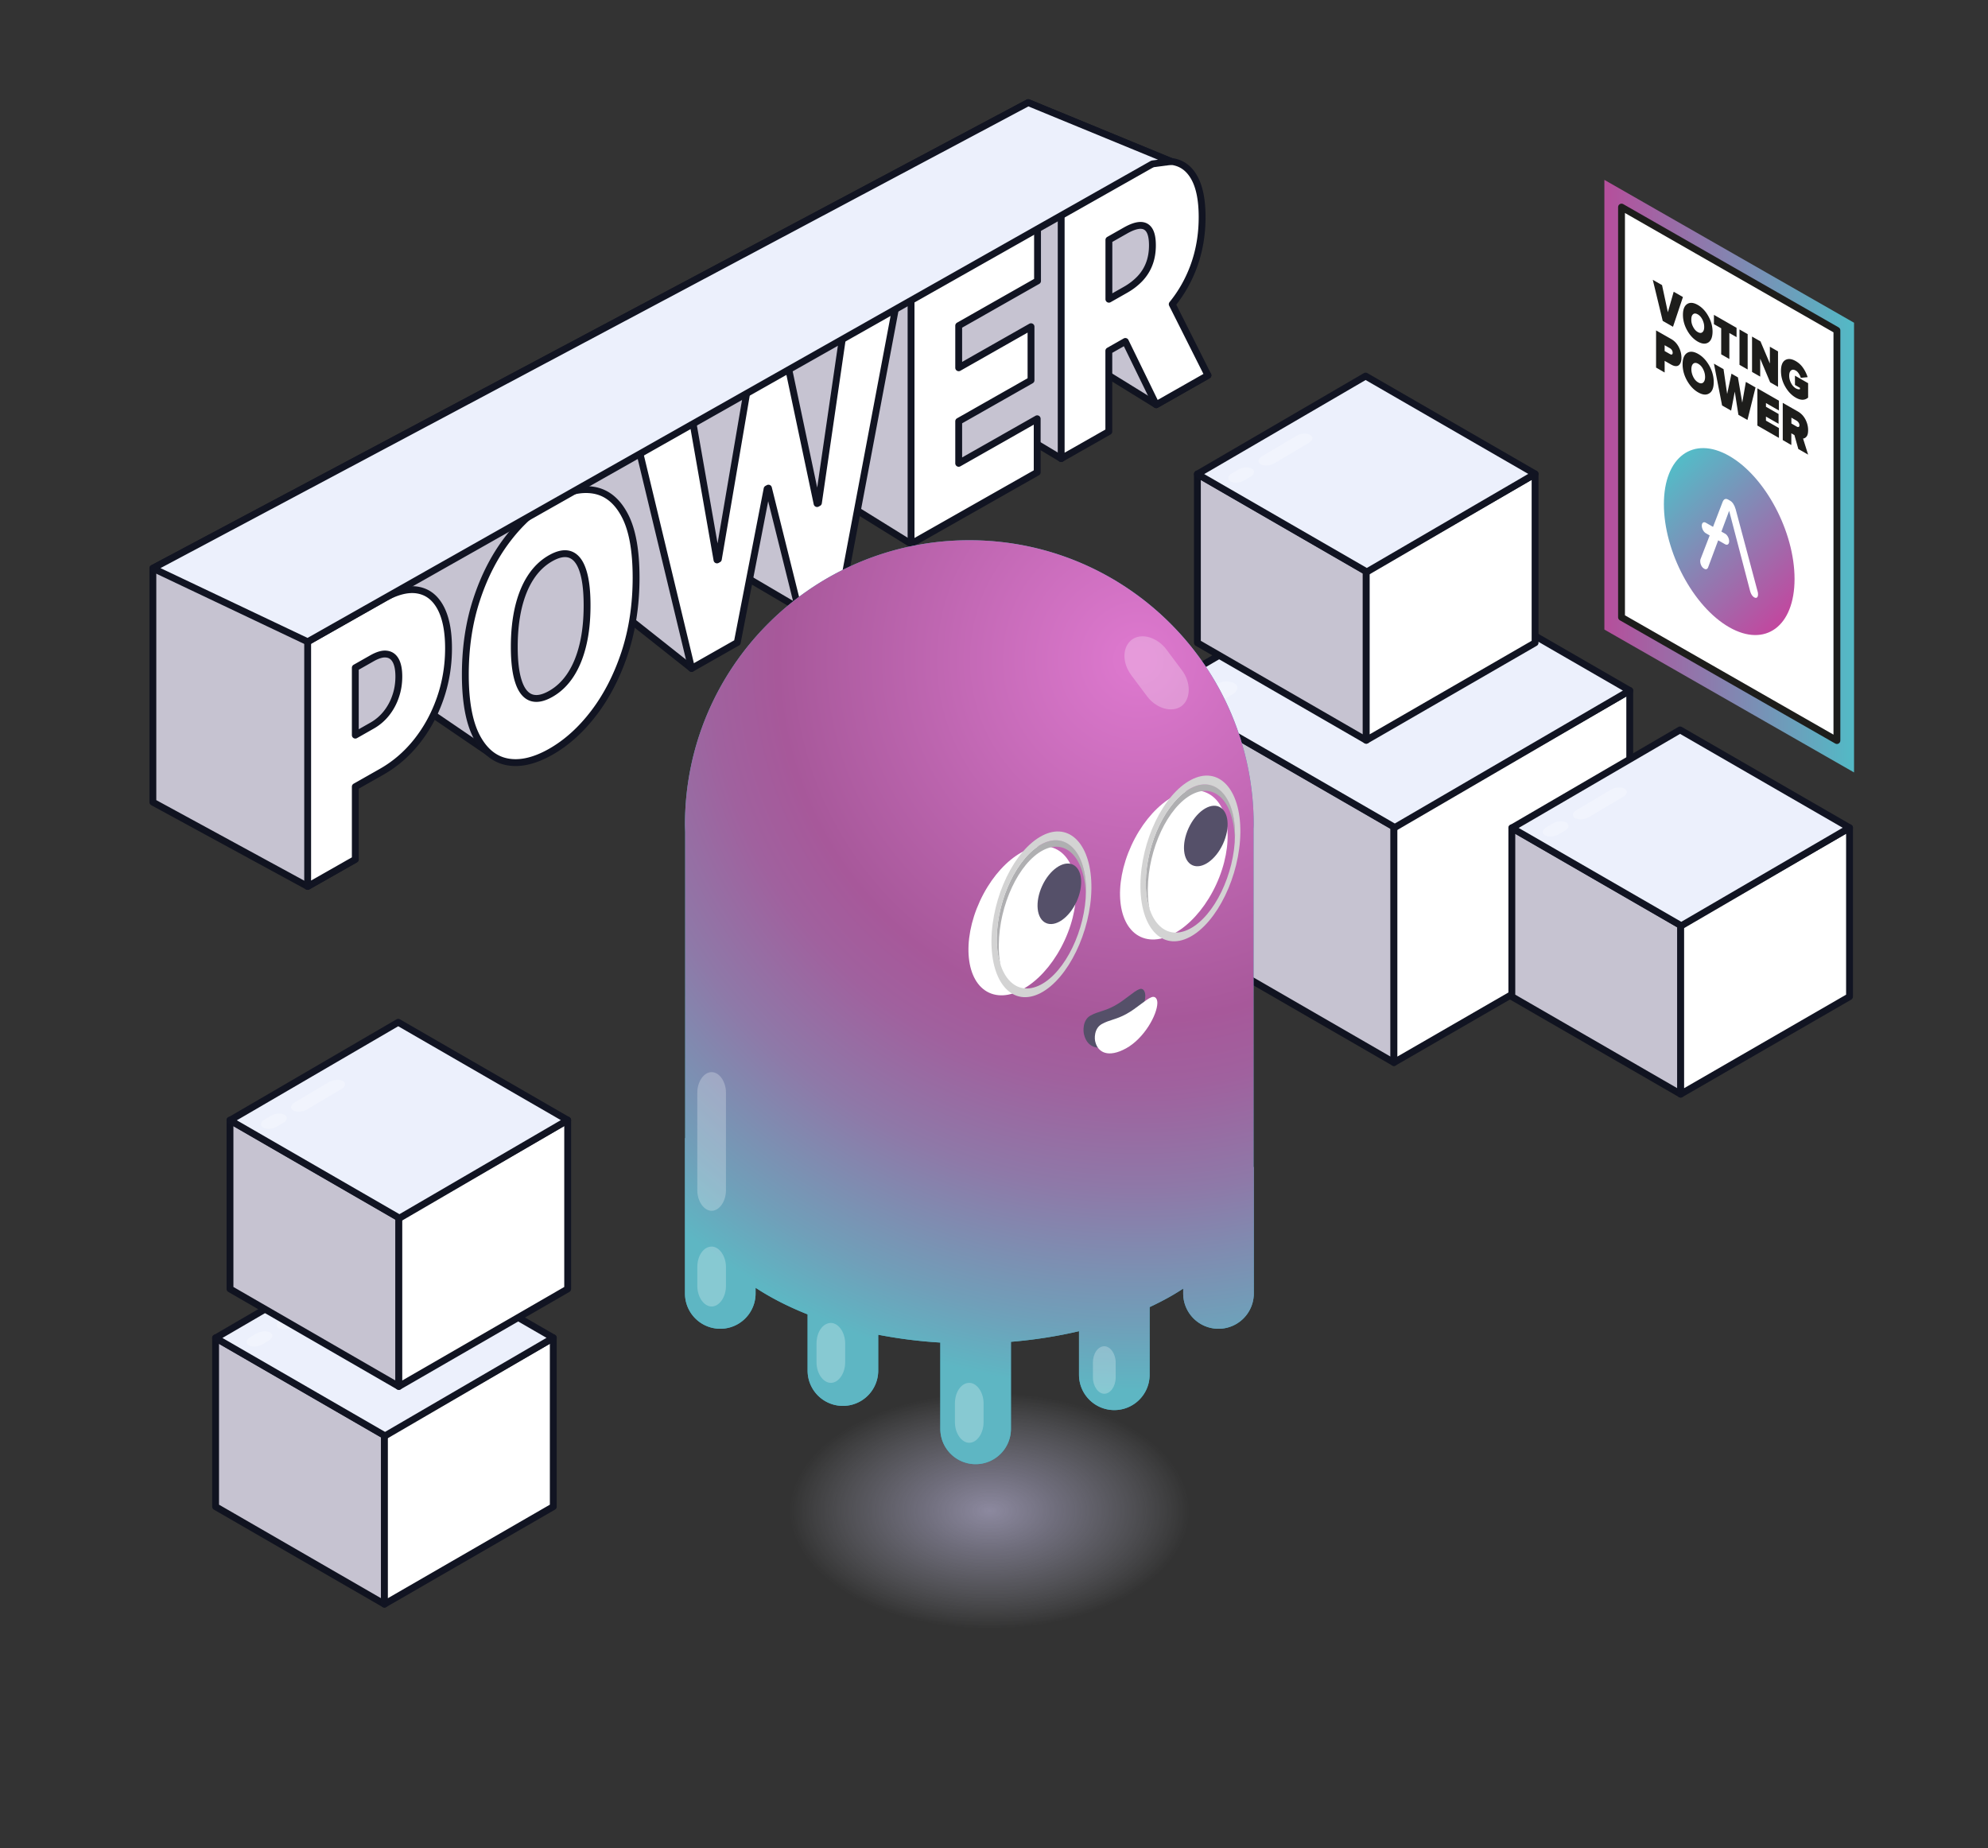 <svg xmlns="http://www.w3.org/2000/svg" xml:space="preserve" id="Слой_1" x="0" y="0" version="1.1" viewBox="0 0 290 269.62"><rect x="0" y="0" width="290" height="269.62" fill="#333333" stroke="none"/><style>.st2{fill:#1d1d1b}.st8{fill-rule:evenodd;clip-rule:evenodd;fill:#fff;stroke:#111422}.st10,.st16,.st8,.st9{stroke-linecap:round;stroke-linejoin:round;stroke-miterlimit:10}.st9{fill-rule:evenodd;clip-rule:evenodd;fill:#c6c3d1;stroke:#101320}.st10,.st16{stroke:#111422}.st10{fill-rule:evenodd;clip-rule:evenodd;fill:#ecf0fc}.st16{fill:#fff}.st43{opacity:.256;enable-background:new}.st202,.st43,.st44,.st78,.st79{fill-rule:evenodd;clip-rule:evenodd;fill:#fff}.st202,.st78,.st79{fill:#afafb1}.st202,.st79{fill:#d3d3d3}.st202{fill:#555069}</style><linearGradient id="SVGID_1_" x1="475.542" x2="521.716" y1="-384.547" y2="-384.547" gradientTransform="matrix(.763 .437 0 1 -128.224 236.28)" gradientUnits="userSpaceOnUse"><stop offset="0" stop-color="#b4509c"/><stop offset="1" stop-color="#54b8c5"/></linearGradient><path fill="none" stroke="url(#SVGID_1_)" stroke-miterlimit="10" stroke-width="5" d="m267.96 108.37-31.42-17.98V30.55l31.42 17.98z"/><path fill="#fff" stroke="#1d1d1b" stroke-linecap="round" stroke-linejoin="round" stroke-miterlimit="10" d="m267.96 108.03-31.42-17.98V30.21l31.42 17.98z"/><path d="m244.05 47.67-1.5-.86-1.45-5.99 1.35.77.85 3.96.85-2.99 1.35.77-1.45 4.34zM249.2 49.96c-.41.26-.92.22-1.54-.13-.61-.35-1.13-.89-1.54-1.63-.41-.73-.62-1.49-.62-2.28 0-.78.21-1.31.62-1.57.41-.26.92-.22 1.54.13.61.35 1.13.89 1.54 1.63.41.73.62 1.49.62 2.28-.01.78-.21 1.3-.62 1.57zm-2.22-2.28c.18.35.4.6.68.76.28.16.51.17.68.02.18-.15.26-.4.26-.77s-.09-.72-.26-1.07c-.18-.35-.4-.6-.68-.76-.28-.16-.51-.17-.68-.02-.18.15-.26.4-.26.77-.01.37.08.73.26 1.07zM252.27 52.37l-1.19-.68v-3.8l-1.06-.6v-1.36l3.3 1.89v1.36l-1.05-.6v3.79zM254.94 53.9l-1.19-.68v-5.16l1.19.68v5.16zM259.37 56.43l-1.15-.66-1.45-3.45v2.62l-1.19-.68V49.1l1.23.7 1.37 3.23v-2.45l1.19.68v5.17zM261.96 58.01c-.61-.35-1.13-.89-1.54-1.61-.42-.73-.62-1.49-.62-2.29s.21-1.33.62-1.58c.42-.25.93-.2 1.54.15.43.25.79.58 1.08 1.01.29.42.5.87.65 1.33l-1 .1a2.32 2.32 0 0 0-.29-.62c-.13-.2-.27-.35-.44-.44-.28-.16-.51-.17-.69-.02-.18.15-.27.4-.27.77s.09.72.27 1.07c.18.35.41.6.69.77.11.06.22.11.34.13.12.02.21.02.27-.01v-.19l-.73-.42V54.8l1.92 1.1V58c-.48.42-1.08.42-1.8.01zM242.83 54.34l-1.25-.72V48.2l2.21 1.26c.47.27.83.65 1.1 1.16.26.51.39 1.02.39 1.56 0 .53-.13.89-.39 1.1-.26.2-.63.17-1.1-.09l-.96-.55v1.7zm.79-2.68c.11.06.2.08.27.05s.11-.12.11-.25c0-.14-.04-.27-.11-.38a.87.87 0 0 0-.27-.27l-.79-.45v.85l.79.45zM249.34 57.38c-.43.28-.97.23-1.62-.14-.65-.37-1.18-.94-1.62-1.71-.43-.77-.65-1.57-.65-2.39 0-.82.22-1.37.65-1.65.43-.28.97-.23 1.62.14s1.18.94 1.62 1.71c.43.77.65 1.57.65 2.39 0 .83-.21 1.38-.65 1.65zm-2.33-2.39c.18.37.42.63.72.8.29.17.53.17.72.02.18-.16.28-.42.28-.81 0-.39-.09-.76-.28-1.13-.18-.37-.42-.63-.72-.8-.29-.17-.53-.17-.72-.02-.18.15-.28.42-.28.81 0 .39.1.77.28 1.13zM254.91 61.26l-1.32-.75-.53-3.38-.53 2.77-1.32-.75-1.19-6.1 1.4.8.53 3.62.63-2.96.94.54.63 3.68.53-3.02 1.41.81-1.18 4.74zM259.5 63.88l-3.14-1.8v-5.43l3.14 1.8v1.43l-1.89-1.08v.54l1.84 1.05v1.43l-1.84-1.05v.59l1.89 1.08v1.44zM263.76 66.32l-1.43-.82-.57-2.03-.45-.26v1.71l-1.25-.72v-5.43l2.21 1.26c.47.27.83.65 1.1 1.16.26.51.39 1.02.39 1.56 0 .42-.07.73-.22.92-.15.19-.32.29-.52.3l.74 2.35zm-1.68-4.1c.12.07.21.09.29.06.08-.03.12-.11.12-.25s-.04-.26-.12-.38a.964.964 0 0 0-.29-.28l-.76-.44v.85l.76.44z" class="st2"/><linearGradient id="SVGID_00000151529909745452156480000000014817980514953128_" x1="507.943" x2="489.353" y1="-367.167" y2="-382.809" gradientTransform="matrix(.763 .437 0 1 -128.224 236.28)" gradientUnits="userSpaceOnUse"><stop offset="0" stop-color="#c1489f"/><stop offset="1" stop-color="#55bac7"/></linearGradient><path fill="url(#SVGID_00000151529909745452156480000000014817980514953128_)" d="M252.25 66.51c-5.26-3.01-9.53.14-9.53 7.04s4.27 14.94 9.53 17.95 9.53-.14 9.53-7.04-4.27-14.94-9.53-17.95zm4.05 20.65c-.1.09-.25.07-.43-.03-.12-.07-.23-.19-.33-.34-.1-.15-.17-.33-.23-.52l-3.07-11.75-1.13 3.03.55.31c.32.18.58.67.58 1.09v.02c0 .41-.26.61-.58.43l-1.02-.58-1.47 3.95c-.05.13-.13.22-.23.25-.09.04-.21.02-.33-.05-.18-.1-.33-.26-.43-.46-.1-.2-.16-.42-.16-.66 0-.1.01-.19.04-.27l1.34-3.47-.57-.33c-.32-.18-.58-.67-.58-1.09v-.01c0-.41.26-.61.58-.43l1.06.61 1.4-3.65c.18-.43.45-.53.81-.33l.28.16c.35.2.63.62.81 1.25l3.22 12.06c.03.11.04.21.04.32.01.25-.05.4-.15.49z"/><path fill="#c6c3d1" stroke="#101320" stroke-linecap="round" stroke-linejoin="round" stroke-miterlimit="10" d="M44.88 129.31 22.3 117.02V82.9l127.69-67.93 22.4 9.23-3.18 21.99 7 8.56-7.55 4.29-7.45-4.6-6.4 12.46-4.93-2.96-16.98 15.4-8.85-5.49-7.6 14.83-9.07-5.33-6.49 14.16-10.09-7.99-6.07 12.37-13.44 7.89-9.07-6.18-12.6 9.36 2.21 12.4z"/><path d="M92.79 84.26c0 3.97-.56 7.64-1.66 10.99-1.11 3.35-2.61 6.27-4.49 8.74-1.88 2.47-3.98 4.36-6.3 5.68-2.33 1.32-4.44 1.82-6.32 1.47s-3.37-1.56-4.48-3.66c-1.1-2.1-1.66-5.12-1.66-9.07 0-3.97.55-7.63 1.66-10.99 1.1-3.35 2.6-6.26 4.48-8.73C75.9 76.22 78 74.32 80.34 73c2.32-1.32 4.42-1.81 6.3-1.48 1.88.33 3.38 1.54 4.49 3.64 1.11 2.09 1.66 5.13 1.66 9.1zm-7.15 4.06c0-2.14-.2-3.83-.61-5.07-.4-1.24-1-2.01-1.79-2.33-.79-.31-1.76-.14-2.91.51-1.15.65-2.12 1.58-2.91 2.79s-1.38 2.66-1.79 4.36c-.4 1.7-.61 3.62-.61 5.76 0 2.14.2 3.83.61 5.07.4 1.24 1 2.02 1.79 2.33.79.31 1.76.14 2.91-.51 1.15-.65 2.12-1.58 2.91-2.79s1.38-2.66 1.79-4.36c.41-1.7.61-3.62.61-5.76zM100.89 97.51l-7.55-31.4 7.75-4.4 3.5 19.97.2-.11 4.15-24.32 6.1-3.46 4.15 19.67.2-.11 3.5-24.01 7.75-4.4-7.54 39.96-6.65 3.78-4.35-17.47-.2.11-4.35 22.41-6.66 3.78zM132.9 79.34V43.65l18.45-10.48v7.81l-11.5 6.53v6.14l10.55-5.99v7.81l-10.55 5.99v6.13l11.45-6.5v7.81l-18.4 10.44zM60.92 86.08c-1.43-.24-3.09.19-4.99 1.26l-11.05 6.28v35.69l6.95-3.95v-10.6l3.85-2.18c1.95-1.11 3.66-2.58 5.12-4.42 1.46-1.84 2.6-3.93 3.41-6.26.81-2.33 1.22-4.78 1.22-7.33 0-2.53-.4-4.52-1.19-5.97-.79-1.44-1.89-2.28-3.32-2.52zm-3.21 15.5a8.14 8.14 0 0 1-1.34 2.48c-.58.73-1.28 1.33-2.09 1.79l-2.45 1.39v-9.83l2.45-1.39c.82-.46 1.52-.67 2.09-.6.58.06 1.03.36 1.34.91.31.55.47 1.33.47 2.36 0 1-.15 1.97-.47 2.89zM168.66 59.04l7.55-4.29L171 44.38c1.33-1.64 2.38-3.48 3.14-5.55.81-2.22 1.22-4.6 1.22-7.16 0-2.53-.4-4.48-1.19-5.84-.79-1.36-1.9-2.12-3.33-2.28-1.43-.16-3.09.31-4.99 1.39l-11.05 6.27V66.9l6.95-3.95V51.18l2.41-1.37 4.5 9.23zM161.76 35l2.45-1.39c.82-.46 1.52-.71 2.09-.73.58-.02 1.03.2 1.34.67.31.47.47 1.21.47 2.24 0 1.01-.16 1.92-.47 2.72-.31.81-.76 1.51-1.34 2.13-.58.61-1.28 1.16-2.09 1.62l-2.45 1.39V35z" class="st16"/><path fill="#ecf0fc" stroke="#111422" stroke-linecap="round" stroke-linejoin="round" stroke-miterlimit="10" d="m22.3 82.9 22.58 10.72 123.23-69.71 2.74-.36-20.86-8.58z"/><path d="m203.34 155-34.39-19.86v-34.4l34.39 19.86z" class="st9"/><path d="m203.34 155 34.4-19.86v-34.4l-34.4 19.86z" class="st8"/><path d="m203.47 120.71-34.52-19.93 34.27-19.97 34.52 19.93z" class="st10"/><path id="矩形_00000071533566136864949720000017614019122046767779_" d="M191.94 92.77c.68.38.56 1.12-.24 1.6l-7.14 4.22c-.81.48-2.08.56-2.75.17-.68-.38-.56-1.12.24-1.6l7.14-4.22c.81-.47 2.08-.55 2.75-.17z" class="st43"/><path id="矩形_00000148655270495133407650000016292293133908033928_" d="M180.06 99.67c.68.38.56 1.12-.24 1.6l-1.38.82c-.81.48-2.08.56-2.75.17-.68-.38-.56-1.12.24-1.6l1.38-.82c.86-.51 2.07-.55 2.75-.17z" class="st43"/><path d="m199.3 107.99-24.63-14.22V69.14l24.63 14.22z" class="st9"/><path d="m199.3 107.99 24.63-14.22V69.14L199.3 83.36z" class="st8"/><path d="m199.39 83.43-24.72-14.27 24.54-14.3 24.72 14.27z" class="st10"/><path id="矩形_00000067237531403813401990000007161575344428374456_" d="M191.14 63.43c.48.28.4.8-.17 1.15l-5.11 3.03c-.58.34-1.49.4-1.97.12s-.4-.8.17-1.15l5.11-3.03c.57-.34 1.48-.4 1.97-.12z" class="st43"/><path id="矩形_00000172439455273169900730000003788602527012485021_" d="M182.62 68.37c.48.28.4.8-.17 1.15l-.99.59c-.58.34-1.49.4-1.97.12s-.4-.8.17-1.15l.99-.59c.62-.37 1.49-.4 1.97-.12z" class="st43"/><path d="m245.17 159.61-24.63-14.22v-24.63l24.63 14.22z" class="st9"/><path d="m245.17 159.61 24.63-14.22v-24.63l-24.63 14.22z" class="st8"/><path d="m245.26 135.05-24.72-14.27 24.54-14.3 24.72 14.27z" class="st10"/><path id="矩形_00000116923982106843508210000010645689925394138284_" d="M237.01 115.05c.48.28.4.8-.17 1.15l-5.11 3.03c-.58.34-1.49.4-1.97.12s-.4-.8.17-1.15l5.11-3.03c.57-.34 1.48-.4 1.97-.12z" class="st43"/><path id="矩形_00000116227473572927087900000008942256424761030057_" d="M228.5 119.99c.48.28.4.8-.17 1.15l-.99.59c-.58.34-1.49.4-1.97.12s-.4-.8.17-1.15l.99-.59c.61-.36 1.48-.4 1.97-.12z" class="st43"/><path d="m56.08 234.01-24.63-14.22v-24.63l24.63 14.22z" class="st9"/><path d="m56.08 234.01 24.63-14.22v-24.63l-24.63 14.22z" class="st8"/><path d="m56.17 209.46-24.72-14.28L56 180.88l24.72 14.28z" class="st10"/><path id="矩形_00000170982840724012628400000017603476856356239242_" d="M47.92 189.45c.48.28.4.8-.17 1.15l-5.11 3.03c-.58.34-1.49.4-1.97.12s-.4-.8.17-1.15l5.11-3.03c.58-.34 1.49-.39 1.97-.12z" class="st43"/><path id="矩形_00000034789922945337747170000004786810676651890076_" d="M39.41 194.39c.48.28.4.8-.17 1.15l-.99.59c-.58.34-1.49.4-1.97.12s-.4-.8.17-1.15l.99-.59c.62-.36 1.49-.39 1.97-.12z" class="st43"/><path d="m58.18 202.25-24.63-14.22V163.4l24.63 14.22z" class="st9"/><path d="m58.18 202.25 24.63-14.22V163.4l-24.63 14.22z" class="st8"/><path d="m58.27 177.7-24.72-14.27 24.54-14.3 24.72 14.27z" class="st10"/><path id="矩形_00000103233851201207027030000016206408251759671182_" d="M50.02 157.69c.48.28.4.8-.17 1.15l-5.11 3.03c-.58.34-1.49.4-1.97.12s-.4-.8.17-1.15l5.11-3.03c.57-.33 1.48-.39 1.97-.12z" class="st43"/><path id="矩形_00000119098720750697630430000017452137009090544825_" d="M41.51 162.63c.48.28.4.8-.17 1.15l-.99.59c-.58.34-1.49.4-1.97.12s-.4-.8.17-1.15l.99-.59c.61-.36 1.48-.39 1.97-.12z" class="st43"/><path id="矩形_00000009591785655471828430000014275214618500428440_" d="M175.9 186.22c.62 0 1.15.76 1.15 1.64v1.52c0 .88-.53 1.64-1.15 1.64-.62 0-1.15-.76-1.15-1.64v-1.52c0-.94.53-1.64 1.15-1.64z" class="st43"/><radialGradient id="SVGID_00000097501890714712079030000001377755131400161963_" cx="144.356" cy="220.347" r="29.158" gradientTransform="matrix(1 0 0 .59 0 90.388)" gradientUnits="userSpaceOnUse"><stop offset="0" stop-color="#b8b3d4"/><stop offset=".346" stop-color="#bab6d6" stop-opacity=".654"/><stop offset=".606" stop-color="#c2c0da" stop-opacity=".394"/><stop offset=".838" stop-color="#d0d0e3" stop-opacity=".162"/><stop offset="1" stop-color="#dde0eb" stop-opacity="0"/></radialGradient><path fill="url(#SVGID_00000097501890714712079030000001377755131400161963_)" d="M169.35 206.27c-13.68-7.9-35.96-8-49.77-.23s-13.91 20.48-.23 28.37c13.68 7.9 35.96 8 49.77.23 13.81-7.77 13.91-20.47.23-28.37z" opacity=".67"/><path fill="#3fa9bd" d="M182.86 170.25v-49.28c0-.23.02-.45.02-.68 0-22.91-18.57-41.48-41.48-41.48-22.91 0-41.48 18.57-41.48 41.48 0 .36.02.72.03 1.07v44.66h-.03v22.67a5.15 5.15 0 1 0 10.3 0v-.83c.56.36 1.13.72 1.74 1.07 1.83 1.06 3.79 1.99 5.85 2.81v8.2a5.15 5.15 0 1 0 10.3 0v-5.23c2.95.57 5.99.96 9.06 1.14v12.59c0 2.84 2.3 5.15 5.15 5.15s5.15-2.31 5.15-5.15v-12.7c3.39-.28 6.73-.8 9.93-1.55v6.36c0 2.84 2.3 5.15 5.15 5.15s5.15-2.31 5.15-5.15v-9.87c1-.47 1.97-.96 2.91-1.49.7-.39 1.35-.8 1.99-1.21v.71a5.15 5.15 0 1 0 10.3 0v-18.45h-.04z"/><radialGradient id="SVGID_00000049937996131743136260000016792629209403250584_" cx="166.078" cy="96.227" r="106.685" gradientUnits="userSpaceOnUse"><stop offset=".012" stop-color="#dd78ce"/><stop offset=".494" stop-color="#a7589a"/><stop offset=".583" stop-color="#a0619e"/><stop offset=".727" stop-color="#8e79a8"/><stop offset=".908" stop-color="#709fb9"/><stop offset="1" stop-color="#5eb6c3"/></radialGradient><path fill="url(#SVGID_00000049937996131743136260000016792629209403250584_)" d="M182.86 170.25v-49.28c0-.23.02-.45.02-.68 0-22.91-18.57-41.48-41.48-41.48-22.91 0-41.48 18.57-41.48 41.48 0 .36.02.72.03 1.07v44.66h-.03v22.67a5.15 5.15 0 1 0 10.3 0v-.83c.56.36 1.13.72 1.74 1.07 1.83 1.06 3.79 1.99 5.85 2.81v8.2a5.15 5.15 0 1 0 10.3 0v-5.23c2.95.57 5.99.96 9.06 1.14v12.59c0 2.84 2.3 5.15 5.15 5.15s5.15-2.31 5.15-5.15v-12.7c3.39-.28 6.73-.8 9.93-1.55v6.36c0 2.84 2.3 5.15 5.15 5.15s5.15-2.31 5.15-5.15v-9.87c1-.47 1.97-.96 2.91-1.49.7-.39 1.35-.8 1.99-1.21v.71a5.15 5.15 0 1 0 10.3 0v-18.45h-.04z"/><path id="矩形_00000087397578957614146820000003355207264758135954_" d="M103.81 156.4c1.12 0 2.09 1.38 2.09 2.99v14.25c0 1.61-.96 2.99-2.09 2.99-1.12 0-2.09-1.38-2.09-2.99v-14.25c0-1.61.96-2.99 2.09-2.99z" class="st43"/><path id="矩形_00000047754894176421212220000012458375927516645053_" d="M165.11 93.31c1.37-1.02 3.68-.37 5.02 1.41l2.29 3.06c1.34 1.78 1.31 4.19-.06 5.22-1.37 1.02-3.68.37-5.02-1.41l-2.29-3.06c-1.43-1.91-1.31-4.19.06-5.22z" class="st43"/><path id="矩形_00000157990403674674158700000006686390421407291574_" d="M121.2 192.99c1.12 0 2.09 1.38 2.09 2.99v2.76c0 1.61-.96 2.99-2.09 2.99-1.12 0-2.09-1.38-2.09-2.99v-2.76c.01-1.73.97-2.99 2.09-2.99z" class="st43"/><path id="矩形_00000044871261895847708770000002735913274861412226_" d="M103.81 181.85c1.12 0 2.09 1.38 2.09 2.99v2.76c0 1.61-.96 2.99-2.09 2.99-1.12 0-2.09-1.38-2.09-2.99v-2.76c0-1.72.96-2.99 2.09-2.99z" class="st43"/><path id="矩形_00000043416485415560851790000010022625893806274693_" d="M141.39 201.73c1.12 0 2.09 1.38 2.09 2.99v2.76c0 1.61-.96 2.99-2.09 2.99-1.12 0-2.09-1.38-2.09-2.99v-2.76c.01-1.73.97-2.99 2.09-2.99z" class="st43"/><path id="矩形_00000049191009262218111110000014936761869242403253_" d="M161.09 196.39c.89 0 1.66 1.1 1.66 2.37v2.19c0 1.28-.76 2.37-1.66 2.37-.89 0-1.66-1.1-1.66-2.37v-2.19c.01-1.37.77-2.37 1.66-2.37z" class="st43"/><ellipse cx="149.12" cy="134.31" class="st44" rx="11.56" ry="6.81" transform="rotate(-65.298 149.125 134.31)"/><ellipse cx="171.23" cy="126.16" class="st44" rx="11.56" ry="6.81" transform="rotate(-65.298 171.24 126.164)"/><path id="形状结合_00000052800771220668392550000012347782312995224733_" d="M152.02 123.11c3.6-1.88 6.46 1.24 6.4 6.88 0 .2 0 .4-.01.6l-.01.6c.06-5.74-2.71-9-6.24-7.16s-6.4 7.94-6.46 13.78c-.01 1.11.06 2.17.28 3.06-.38-1.1-.6-2.49-.58-4 .07-5.74 3.02-11.89 6.62-13.76z" class="st78"/><path id="形状结合_00000167383969439905033100000013440319992287430529_" d="M152.04 121.9c4-2.08 7.23 1.34 7.17 7.68-.07 6.34-3.41 13.2-7.41 15.28s-7.23-1.34-7.17-7.68c.07-6.35 3.33-13.16 7.41-15.28zm-.02 1.21c-3.6 1.88-6.55 8.02-6.61 13.66-.06 5.64 2.79 8.76 6.4 6.88 3.6-1.88 6.55-8.02 6.61-13.66.06-5.64-2.87-8.72-6.4-6.88z" class="st79"/><path id="形状结合_00000091012564269628090270000016207065571347968438_" d="M173.76 114.96c3.6-1.88 6.46 1.24 6.4 6.88 0 .2 0 .4-.01.6l-.01.6c.06-5.74-2.71-9-6.24-7.16-3.53 1.84-6.4 7.94-6.46 13.78-.01 1.11.06 2.17.28 3.06-.38-1.1-.6-2.49-.58-4 .06-5.74 3.01-11.88 6.62-13.76z" class="st78"/><path id="形状结合_00000089533955622365780390000008932183258459172017_" d="M173.77 113.75c4-2.08 7.23 1.34 7.17 7.68-.07 6.34-3.41 13.2-7.41 15.28s-7.23-1.34-7.17-7.68c.07-6.34 3.33-13.16 7.41-15.28zm-.01 1.21c-3.6 1.88-6.55 8.02-6.61 13.66-.06 5.64 2.79 8.76 6.4 6.88 3.6-1.88 6.55-8.02 6.61-13.66.05-5.64-2.88-8.72-6.4-6.88z" class="st79"/><path id="椭圆形_00000124162552881930764260000009442055162140381825_" d="M162.57 152.15c2.56-1.41 4.5-5.07 4.5-6.88 0-.72-.35-1.18-.87-.97-.82.3-2.04 1.56-3.61 2.42-1.46.8-2.39.81-3.5 1.42-1.17.64-1.11 2.27-.94 2.83.4 1.58 1.8 2.62 4.42 1.18z" class="st202"/><path id="椭圆形_00000134223282835839614540000012754417125015225990_" d="M164.27 152.93c2.62-1.44 4.55-4.89 4.56-6.63 0-.65-.35-1.04-.87-.82-.82.3-2.1 1.59-3.67 2.45-1.52.83-2.39.81-3.55 1.45-1.17.64-1.11 2.2-.94 2.68.39 1.45 1.85 2.31 4.47.87z" class="st44"/><ellipse cx="154.53" cy="130.38" class="st202" rx="4.69" ry="2.76" transform="rotate(-65.298 154.536 130.38)"/><ellipse cx="175.89" cy="121.95" class="st202" rx="4.69" ry="2.76" transform="rotate(-65.298 175.897 121.948)"/></svg>